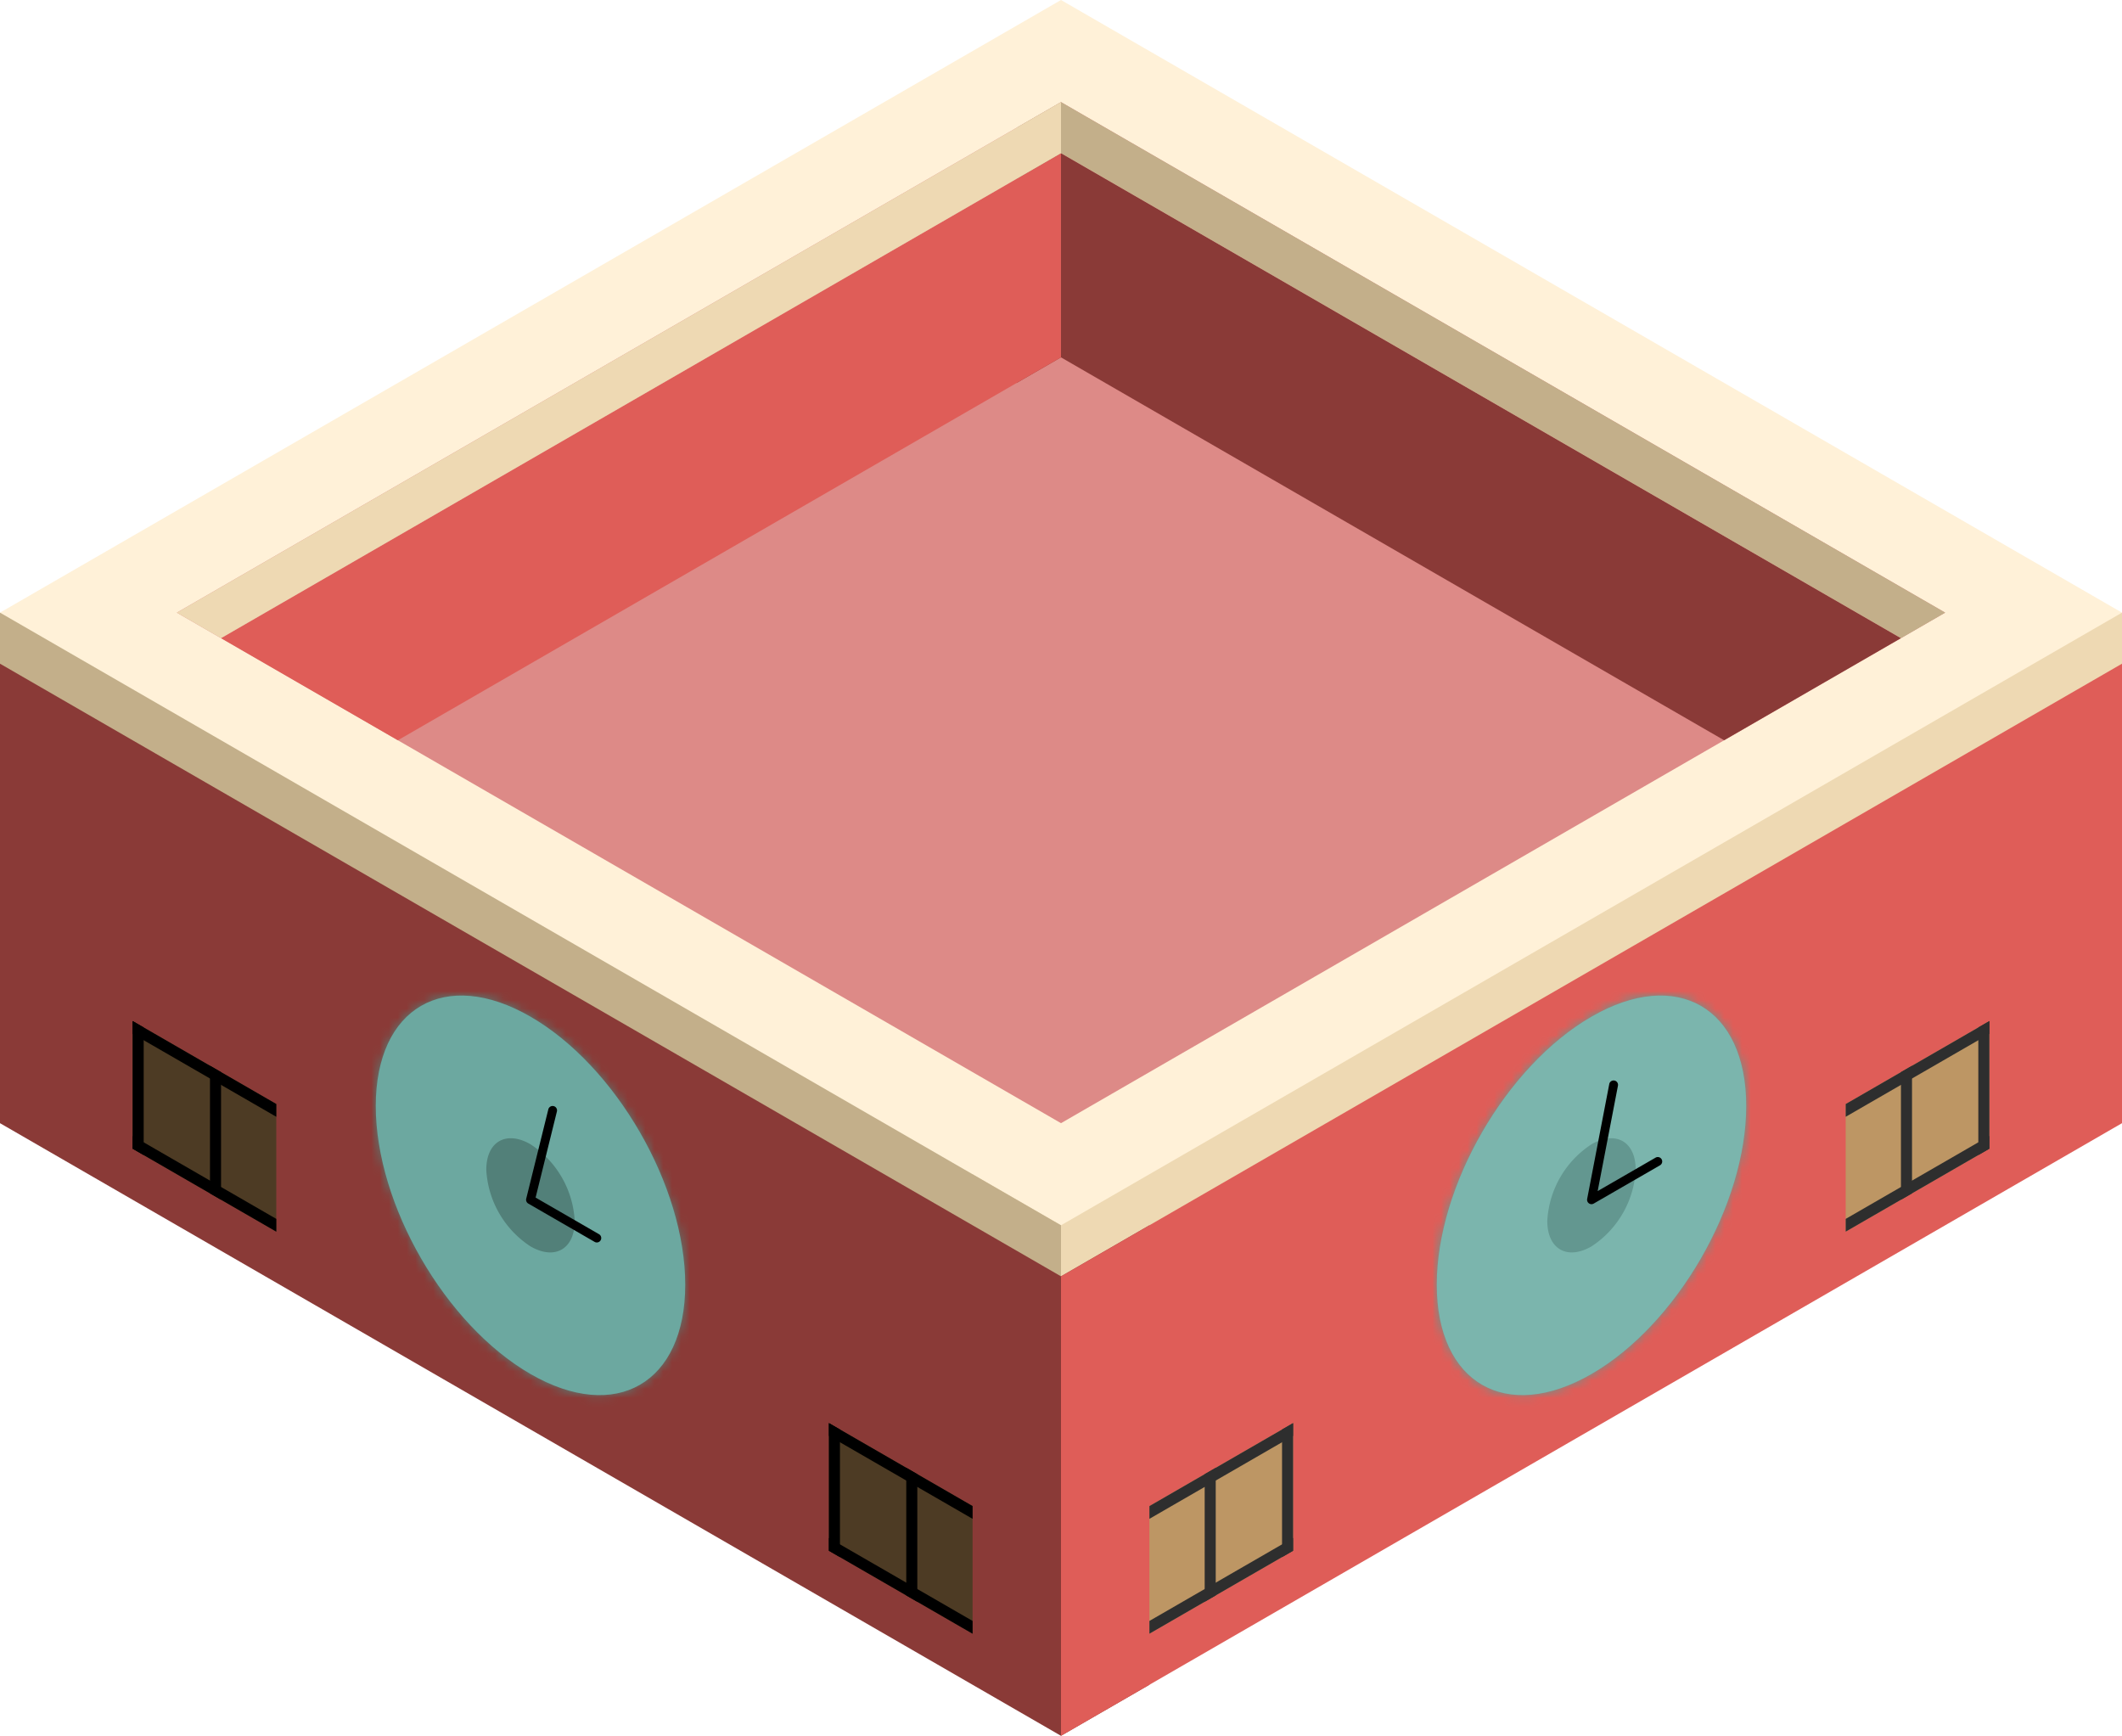 <svg id="Layer_1" data-name="Layer 1" xmlns="http://www.w3.org/2000/svg" xmlns:xlink="http://www.w3.org/1999/xlink" viewBox="0 0 240 196.299">
  <defs>
    <style>
      .cls-1 {
        fill: #fff;
      }

      .slope-top-prim {
        fill: #fff1d8;
      }

      .slope-R-prim {
        fill: #eed9b3;
      }

      .slope-L-prim {
        fill: #c3af8a;
      }

      .exterior-L-light {
        fill: #8a3a37;
      }

      .exterior-R-light {
        fill: #df5d58;
      }

      .window-L-prim {
        fill: #4d3b24;
      }

      .cls-2 {
        mask: url(#mask);
      }

      .cls-3, .cls-4 {
        fill: #6ca8a0;
      }

      .cls-3 {
        stroke: #528079;
      }

      .cls-3, .cls-8 {
        stroke-linecap: square;
        stroke-miterlimit: 3;
        stroke-width: 6px;
      }

      .cls-5 {
        fill: #528079;
      }

      .window-R-prim {
        fill: #bd9664;
      }

      .cls-6 {
        fill: #2e2e2e;
      }

      .cls-7 {
        mask: url(#mask-2);
      }

      .cls-8, .cls-9 {
        fill: #7bb5ad;
      }

      .cls-8 {
        stroke: #639790;
      }

      .cls-10 {
        fill: #639790;
      }

      .top-prim {
        fill: #dd8a87;
      }
    </style>
    <mask id="mask" x="39.5" y="109.583" width="41" height="51.189" maskUnits="userSpaceOnUse">
      <g id="_mask_lgMIGC3rk6Ekqth1OFU2i1E7pZwIGuFj" data-name=" mask lgMIGC3rk6Ekqth1OFU2i1E7pZwIGuFj">
        <path class="cls-1" d="M60,155.385h0c-9.659-5.577-17.5-19.159-17.5-30.311h0c0-11.153,7.841-15.68,17.5-10.104h0c9.659,5.576,17.5,19.158,17.5,30.311h0C77.5,156.434,69.659,160.961,60,155.385Z"/>
      </g>
    </mask>
    <mask id="mask-2" x="159.5" y="109.583" width="41" height="51.189" maskUnits="userSpaceOnUse">
      <g id="_mask_r2aN3LfEmJ7xEh6dLsBvt8KbAOCbjRpc" data-name=" mask r2aN3LfEmJ7xEh6dLsBvt8KbAOCbjRpc">
        <path class="cls-1" d="M180,155.385h0c9.659-5.577,17.5-19.159,17.5-30.311h0c0-11.153-7.841-15.68-17.5-10.104h0c-9.659,5.576-17.5,19.158-17.5,30.311h0C162.5,156.434,170.341,160.961,180,155.385Z"/>
      </g>
    </mask>
  </defs>
  <title>Artboard 8</title>
  <g id="root">
    <path class="slope-top-prim" d="M0,69.282V80.829l120,69.282L240,80.829V69.282L120,0Z"/>
    <path class="slope-R-prim" d="M110,132.79v11.547l10,5.774L240,80.829V69.282L120,138.564Z"/>
    <path class="slope-L-prim" d="M120,150.111,0,80.829V69.282l120,69.282Z"/>
    <path class="exterior-L-light" d="M0,75.055l120,69.282,10-5.773v51.961l-10,5.774L0,127.017Z"/>
    <path class="exterior-R-light" d="M240,75.055,120,144.337v51.962l120-69.282Z"/>
    <g>
      <path class="window-L-prim" d="M93.75,160.936V175.37L110,184.752V170.318Z"/>
      <path d="M110,183.308l-16.25-9.382v1.444L110,184.752Z"/>
      <path d="M110,171.761l-16.25-9.382v-1.443L110,170.318Z"/>
      <path d="M93.75,160.936l1.25.722v14.434l-1.25-.722Z"/>
      <path d="M102.5,165.988l1.25.722v14.433l-1.25-.721Z"/>
    </g>
    <g>
      <path class="window-L-prim" d="M15,115.47v14.434l16.25,9.381V124.852Z"/>
      <path d="M31.25,137.842,15,128.46v1.443l16.25,9.382Z"/>
      <path d="M31.25,126.295,15,116.913V115.47l16.25,9.382Z"/>
      <path d="M15,115.47l1.25.721v14.434L15,129.904Z"/>
      <path d="M23.75,120.522l1.25.721v14.434l-1.25-.722Z"/>
    </g>
    <g>
      <g class="cls-2">
        <path class="cls-3" d="M60,155.385h0c-9.659-5.577-17.5-19.159-17.5-30.311h0c0-11.153,7.841-15.68,17.5-10.104h0c9.659,5.576,17.5,19.158,17.5,30.311h0C77.5,156.434,69.659,160.961,60,155.385Z"/>
      </g>
      <path class="cls-4" d="M60,155.385h0c-9.659-5.577-17.5-19.159-17.5-30.311h0c0-11.153,7.841-15.68,17.5-10.104h0c9.659,5.576,17.5,19.158,17.5,30.311h0C77.5,156.434,69.659,160.961,60,155.385Z"/>
      <path class="cls-5" d="M60,140.951h0a11.057,11.057,0,0,1-5-8.66h0c0-3.187,2.24-4.48,5-2.887h0a11.057,11.057,0,0,1,5,8.66h0C65,141.251,62.76,142.544,60,140.951Z"/>
    </g>
    <g>
      <path class="window-R-prim" d="M146.25,160.936V175.37L130,184.752V170.318Z"/>
      <path class="cls-6" d="M130,183.308l16.25-9.382v1.444L130,184.752Z"/>
      <path class="cls-6" d="M130,171.761l16.25-9.382v-1.443L130,170.318Z"/>
      <path class="cls-6" d="M146.25,160.936l-1.25.722v14.434l1.25-.722Z"/>
      <path class="cls-6" d="M137.5,165.988l-1.25.722v14.433l1.25-.721Z"/>
    </g>
    <g>
      <path class="window-R-prim" d="M225,115.47v14.434l-16.25,9.381V124.852Z"/>
      <path class="cls-6" d="M208.75,137.842,225,128.46v1.443l-16.25,9.382Z"/>
      <path class="cls-6" d="M208.75,126.295,225,116.913V115.47l-16.25,9.382Z"/>
      <path class="cls-6" d="M225,115.47l-1.25.721v14.434l1.25-.721Z"/>
      <path class="cls-6" d="M216.25,120.522l-1.25.721v14.434l1.25-.722Z"/>
    </g>
    <g class="cls-7">
      <path class="cls-8" d="M180,155.385h0c9.659-5.577,17.5-19.159,17.5-30.311h0c0-11.153-7.841-15.68-17.5-10.104h0c-9.659,5.576-17.5,19.158-17.5,30.311h0C162.5,156.434,170.341,160.961,180,155.385Z"/>
    </g>
    <path class="cls-9" d="M180,155.385h0c9.659-5.577,17.5-19.159,17.5-30.311h0c0-11.153-7.841-15.68-17.5-10.104h0c-9.659,5.576-17.5,19.158-17.5,30.311h0C162.5,156.434,170.341,160.961,180,155.385Z"/>
    <path class="cls-10" d="M180,140.951h0a11.057,11.057,0,0,0,5-8.66h0c0-3.187-2.24-4.48-5-2.887h0a11.057,11.057,0,0,0-5,8.66h0C175,141.251,177.24,142.544,180,140.951Z"/>
    <path d="M180,136.177a.5.5,0,0,1-.491-.595l2.5-12.99a.5.5,0,0,1,.982.189l-2.293,11.915,6.552-3.783a.5.5,0,0,1,.5.866l-7.5,4.33A.498.498,0,0,1,180,136.177Z"/>
    <path d="M67.5,140.507a.497.497,0,0,1-.249-.067l-7.5-4.33a.5.5,0,0,1-.235-.553l2.5-10.104a.5.5,0,0,1,.971.24l-2.41,9.739,7.174,4.142a.5.5,0,0,1-.251.933Z"/>
    <path class="top-prim" d="M120,127.017,220,69.282,120,11.547,20,69.282Z"/>
    <path class="exterior-L-light" d="M120,17.32l-5,2.887V43.301l5-2.887,75,43.301,20-11.547Z"/>
    <path class="exterior-R-light" d="M25,72.168,120,17.32V40.414L45,83.715Z"/>
    <path class="slope-L-prim" d="M115,14.433l5-2.886L220,69.282l-5,2.886L120,17.32l-5,2.887Z"/>
    <path class="slope-R-prim" d="M25,72.168l-5-2.886L120,11.547V17.32Z"/>
  </g>
</svg>
